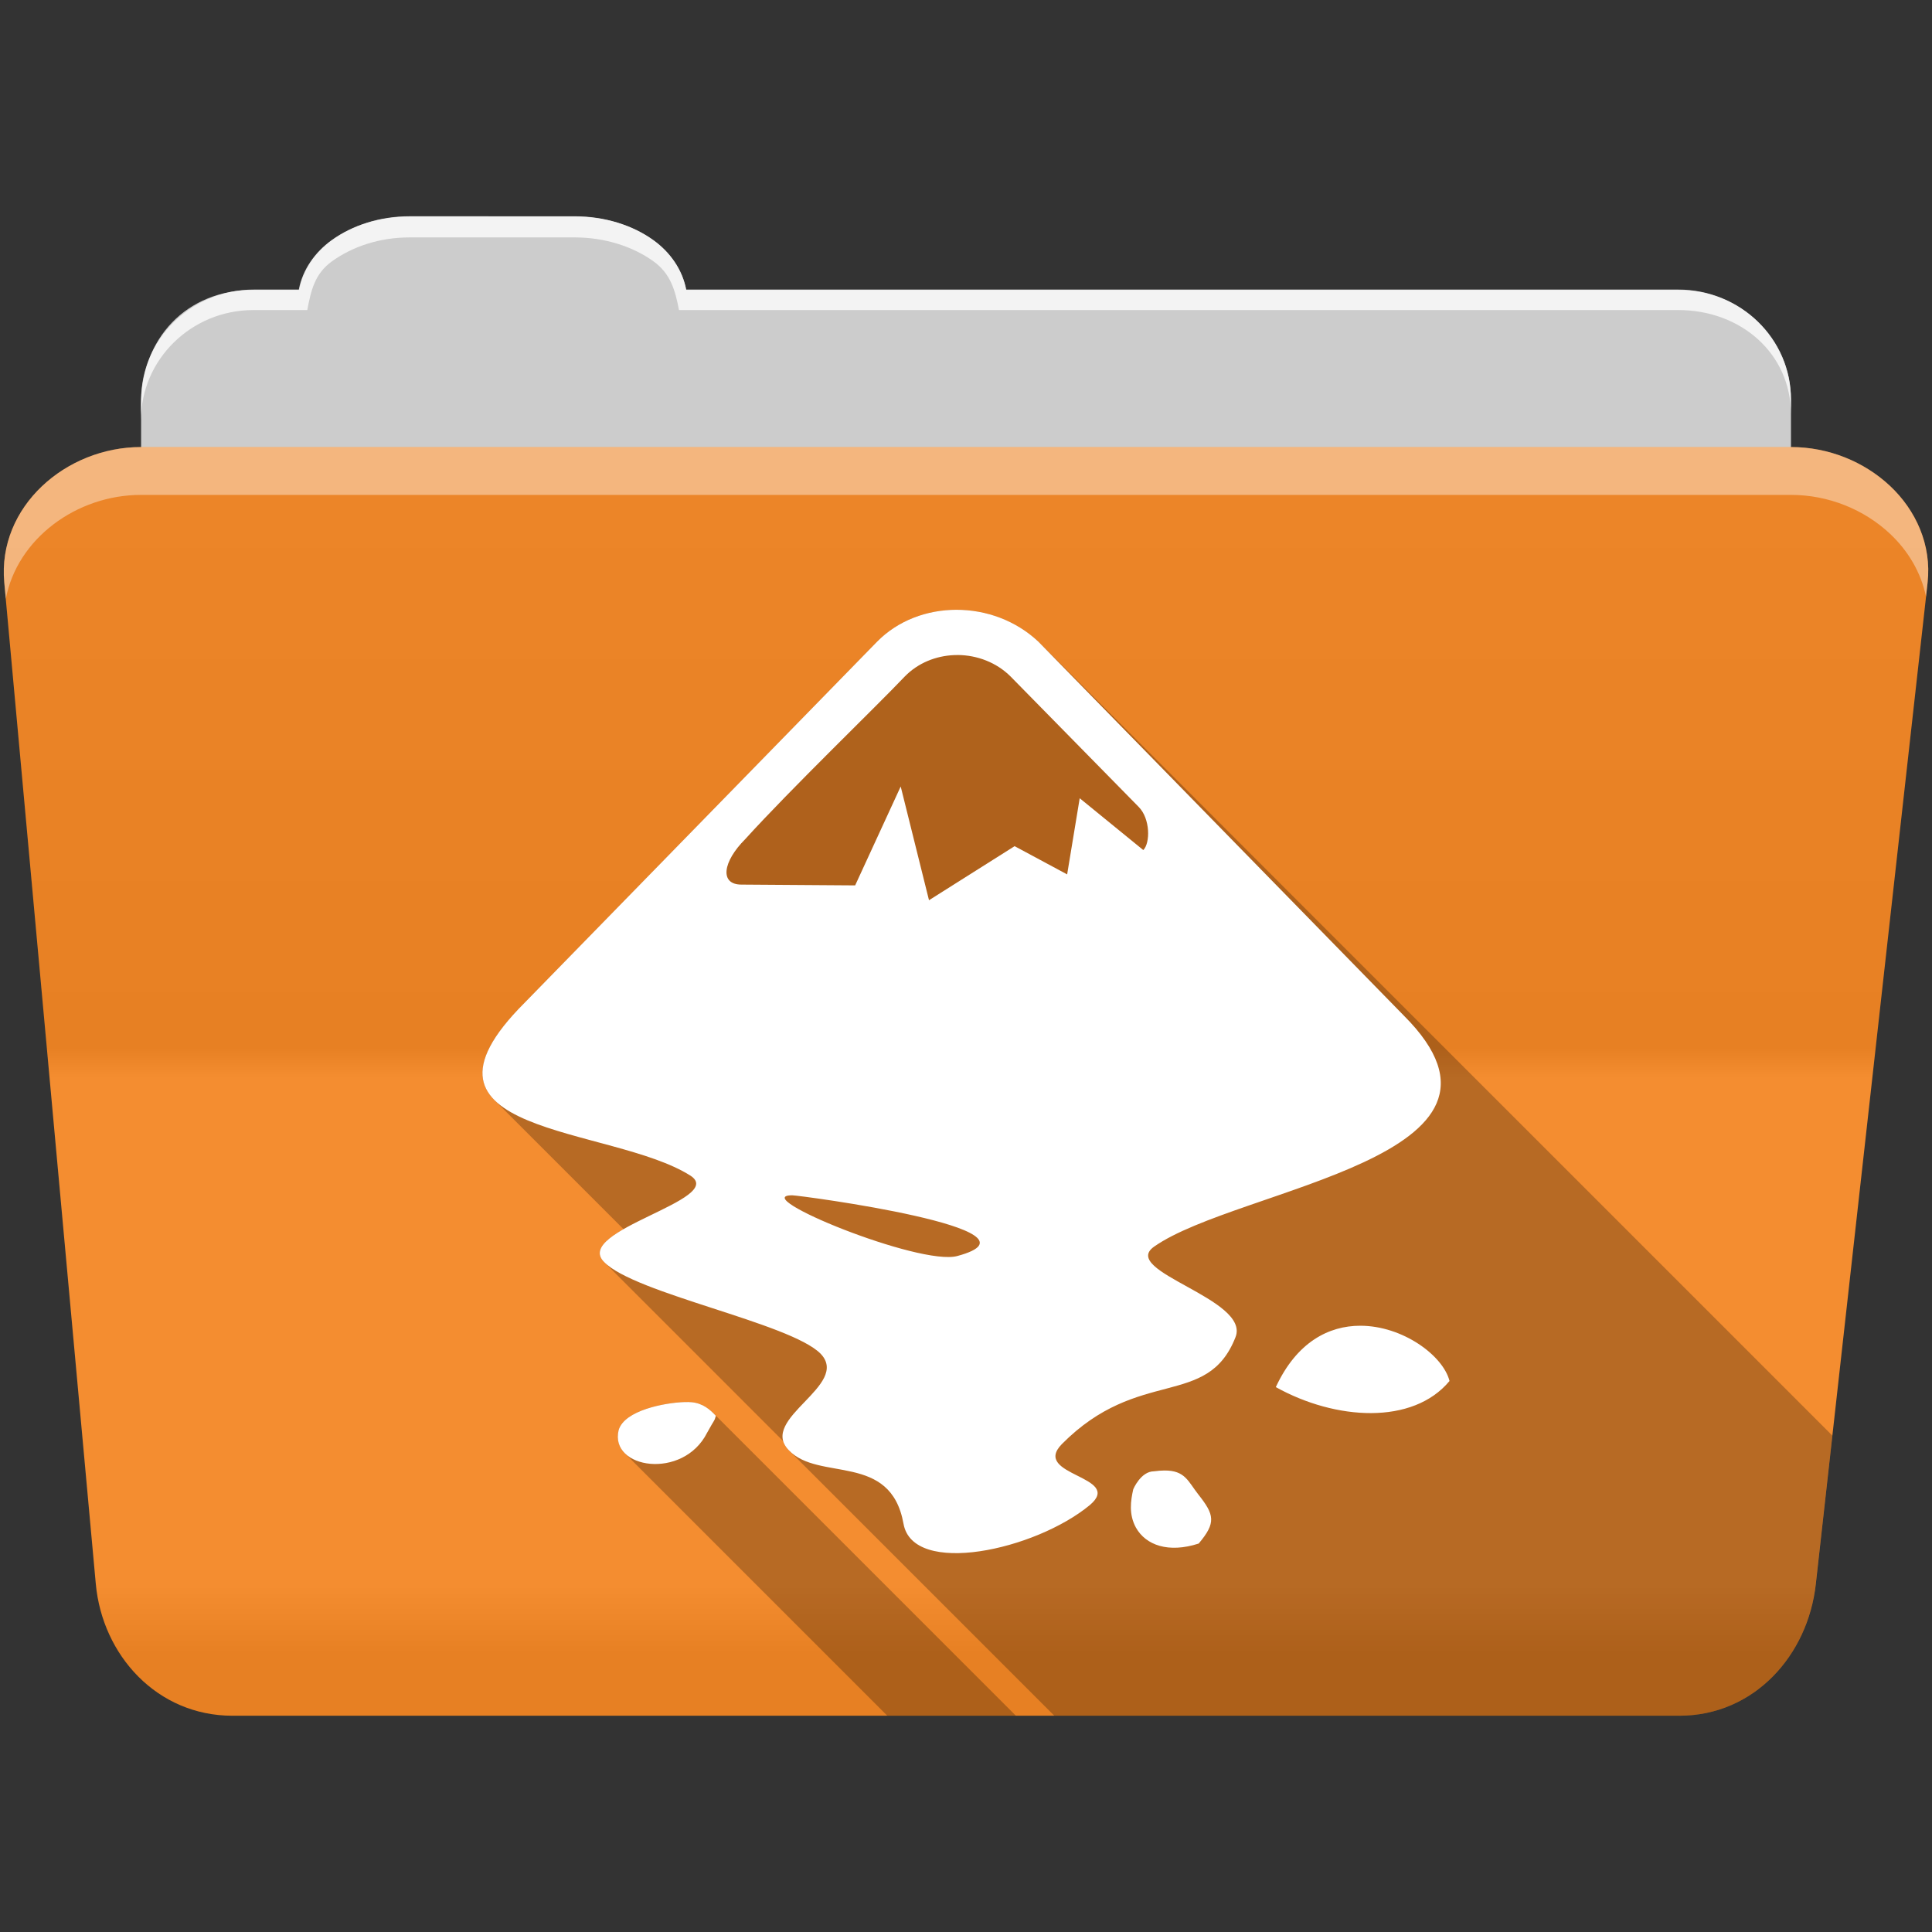 <?xml version="1.0" encoding="UTF-8" standalone="no"?>
<svg xmlns="http://www.w3.org/2000/svg" version="1.1" viewBox="0 0 512 512">
 <rect x="0" y="0" width="512" height="512" fill="#333333" stroke="none"/>
 <defs id="defs4">
  <linearGradient gradientUnits="userSpaceOnUse" id="0-7" y2="453.26" x2="0" y1="121.76" gradientTransform="translate(0.001,-0.003)">
   <stop id="stop7-8" stop-color="#6a6a6a"/>
   <stop id="stop9-4" offset="0.47"/>
   <stop id="stop11-1" offset="0.494" stop-color="#fff"/>
   <stop id="stop13-4" offset="0.901" stop-color="#fff"/>
   <stop id="stop15-8" offset="0.955"/>
   <stop id="stop17-7" offset="1"/>
  </linearGradient>
 </defs>
 <path d="m 108.631,57.387 c -7.963,0 -15.228,2.293 -20.693,6.22 -4.545,3.266 -7.751,7.872 -8.752,13.13 l -11.909,0 c -16.447,0 -29.883,13.03 -29.883,29.2 l 0,66.736 c 0,16.17 13.436,29.19 29.883,29.19 l 377.47,0 c 16.447,0 29.883,-13.03 29.883,-29.19 l 0,-66.736 c 0,-16.17 -13.436,-29.2 -29.883,-29.2 l -262.91,0 c -1,-5.256 -4.208,-9.862 -8.753,-13.13 -5.465,-3.927 -12.73,-6.22 -20.693,-6.22 l -43.761,0" id="path115" fill="#cccccc" fill-rule="evenodd"/>
 <path d="m 37.361,118.477 c -19.928,0 -38.06,15.818 -36.23,35.853 l 24.26,265.41 c 1.733,18.966 16.271,34.947 36.2,34.947 l 383.41,0 c 19.933,0 34.1,-16.05 36.2,-34.853 l 29.632,-265.41 c 1.123,-10.05 -3.137,-19.263 -9.971,-25.663 -6.833,-6.399 -16.258,-10.284 -26.22,-10.284 l -437.27,0" id="path117" fill="#f38725" fill-rule="evenodd"/>
 <path id="path119" d="m 37.361,118.467 c -19.928,0 -38.08,15.84 -36.25,35.875 l 11.781,128.78 12.469,136.63 c 1.733,18.966 16.29,34.938 36.22,34.938 l 383.41,0 c 19.933,0 34.09,-16.04 36.19,-34.844 l 15.281,-136.72 14.375,-128.69 c 1.123,-10.05 -3.135,-19.287 -9.969,-25.688 -6.833,-6.399 -16.257,-10.281 -26.22,-10.281 l -437.28,0" opacity="0.05" fill="url(#0-7)"/>
 <path d="m 108.551,57.307 c -7.963,0 -15.11,2.403 -20.572,6.33 -4.545,3.266 -7.702,7.931 -8.703,13.187 l -12.13,0 c -17.677,0 -29.802,12.771 -29.802,30.661 l 0,3.956 c 0,-16.17 13.355,-29.27 29.802,-29.27 l 14.286,0 c 1,-5.256 2,-9.657 6.549,-12.923 5.465,-3.927 12.609,-6.33 20.572,-6.33 l 43.78,0 c 7.963,0 15.371,2.403 20.835,6.33 4.545,3.266 5.766,7.668 6.769,12.923 l 264.88,0 c 16.447,0 29.802,11.455 29.802,27.625 l 0,-3.956 c 0,-16.17 -13.355,-29.01 -29.802,-29.01 l -262.95,0 c -1,-5.256 -4.159,-9.921 -8.703,-13.187 -5.465,-3.927 -12.872,-6.33 -20.835,-6.33 z" id="path123" opacity="0.764" fill="#ffffff" fill-rule="evenodd"/>
 <path d="m 37.351,118.467 c -19.928,0 -38.05,15.84 -36.22,35.875 l 0.406,4.375 c 3,-15.936 18.732,-27.563 35.813,-27.563 l 437.28,0 c 9.966,0 19.386,3.882 26.22,10.281 4.736,4.435 8.234,10.208 9.563,16.688 l 0.406,-3.688 c 1.123,-10.05 -3.134,-19.288 -9.969,-25.688 -6.833,-6.399 -16.252,-10.281 -26.22,-10.281 l -437.28,0" id="path125" opacity="0.4" fill="#ffffff" fill-rule="evenodd"/>
 <path id="path415" d="m 253.491,161.597 c -7.821,0 -15.534,2.822 -21.09,8.49 l -93.4,95.68 c -12.668,12.664 -13.322,20.415 -7.975,25.762 l 34.21,34.21 c -4.924,2.825 -8.105,5.747 -5.15,8.701 l 0.104,0.104 47.36,47.36 c 0.237,0.809 0.712,1.616 1.492,2.418 0.065,0.068 0.131,0.135 0.197,0.201 l 70.17,70.17 165.58,0 c 19.933,0 34.09,-16.04 36.19,-34.844 l 4.404,-39.4 -210.36,-210.36 c -6,-5.665 -13.91,-8.488 -21.73,-8.49 l -0.002,-0.002 m -71.04,209.95 c -0.318,-0.008 -0.668,-0.009 -1.045,0.004 -5.278,0.178 -15.909,2.184 -17.463,7.416 -0.621,2.529 0.096,4.619 1.625,6.148 l 69.57,69.57 34.08,0 -80.12,-80.12 c -1.43,-1.43 -3.177,-2.712 -5.801,-2.975 -0.246,-0.022 -0.531,-0.039 -0.85,-0.047" opacity="0.25"/>
 <path id="path417" d="m 253.491,161.597 c -7.821,0 -15.534,2.821 -21.09,8.489 l -93.4,95.68 c -35.37,35.35 22.895,32.411 43.984,45.798 9.751,6.343 -31.29,14.486 -22.895,22.879 8.158,8.39 49.18,16.11 57.34,24.267 8.158,8.39 -16.542,17.226 -8.384,25.615 7.936,8.38 26.986,0.448 30.394,19.485 2.49,14.06 34.887,7.05 49.4,-4.971 9.07,-7.705 -15.616,-7.724 -7.457,-16.12 20.414,-20.621 38.543,-9.282 46.03,-28.333 4.075,-10.196 -30.856,-17.44 -21.571,-24.01 22.22,-15.642 103.84,-23.594 66.2,-61.22 l -96.82,-99.07 c -6,-5.667 -13.916,-8.489 -21.739,-8.489 m 0.358,11.986 c 5.128,0.042 10.258,1.979 13.987,5.709 l 33.914,34.525 c 3.121,3.121 3.115,9.587 1.243,11.46 l -16.852,-13.734 -3.328,20.18 -13.924,-7.478 -22.687,14.324 -7.499,-30.14 -12.07,26.21 -30.14,-0.211 c -5.825,0 -5,-6.04 1.032,-12.07 11.857,-13.1 34.955,-35.36 42.24,-43.06 3.51,-3.608 8.259,-5.489 13.08,-5.688 0.342,-0.014 0.669,-0.024 1.01,-0.021 m -43.9,143.18 c 2.038,0 69.823,9.07 43.752,16.09 -9.975,2.712 -55.761,-16.09 -43.752,-16.09 m 150.51,34.568 c -8.239,0.006 -16.78,4.248 -22.35,16.262 15.846,8.824 36.32,10.08 46.03,-1.622 -1.683,-6.72 -12.387,-14.648 -23.676,-14.64 m -179.05,20.222 c -5.278,0.178 -15.908,2.183 -17.463,7.415 -2.526,10.286 17.09,13.34 23.445,0.717 2.08,-3.803 1.872,-2.894 2.317,-4.487 -1.545,-1.666 -3.4,-3.301 -6.404,-3.602 -0.493,-0.045 -1.142,-0.067 -1.896,-0.042 m 127.13,18.14 c -0.794,0.008 -1.687,0.073 -2.696,0.211 -3.533,-0.011 -5.519,4.76 -5.519,4.76 -0.67,2.99 -1.244,6.607 0.717,10.175 2.618,4.653 8.618,6.807 16.62,4.213 4.691,-5.536 4.145,-7.647 -0.063,-12.976 -2.751,-3.483 -3.504,-6.437 -9.06,-6.383" fill="#ffffff"/>
</svg>
